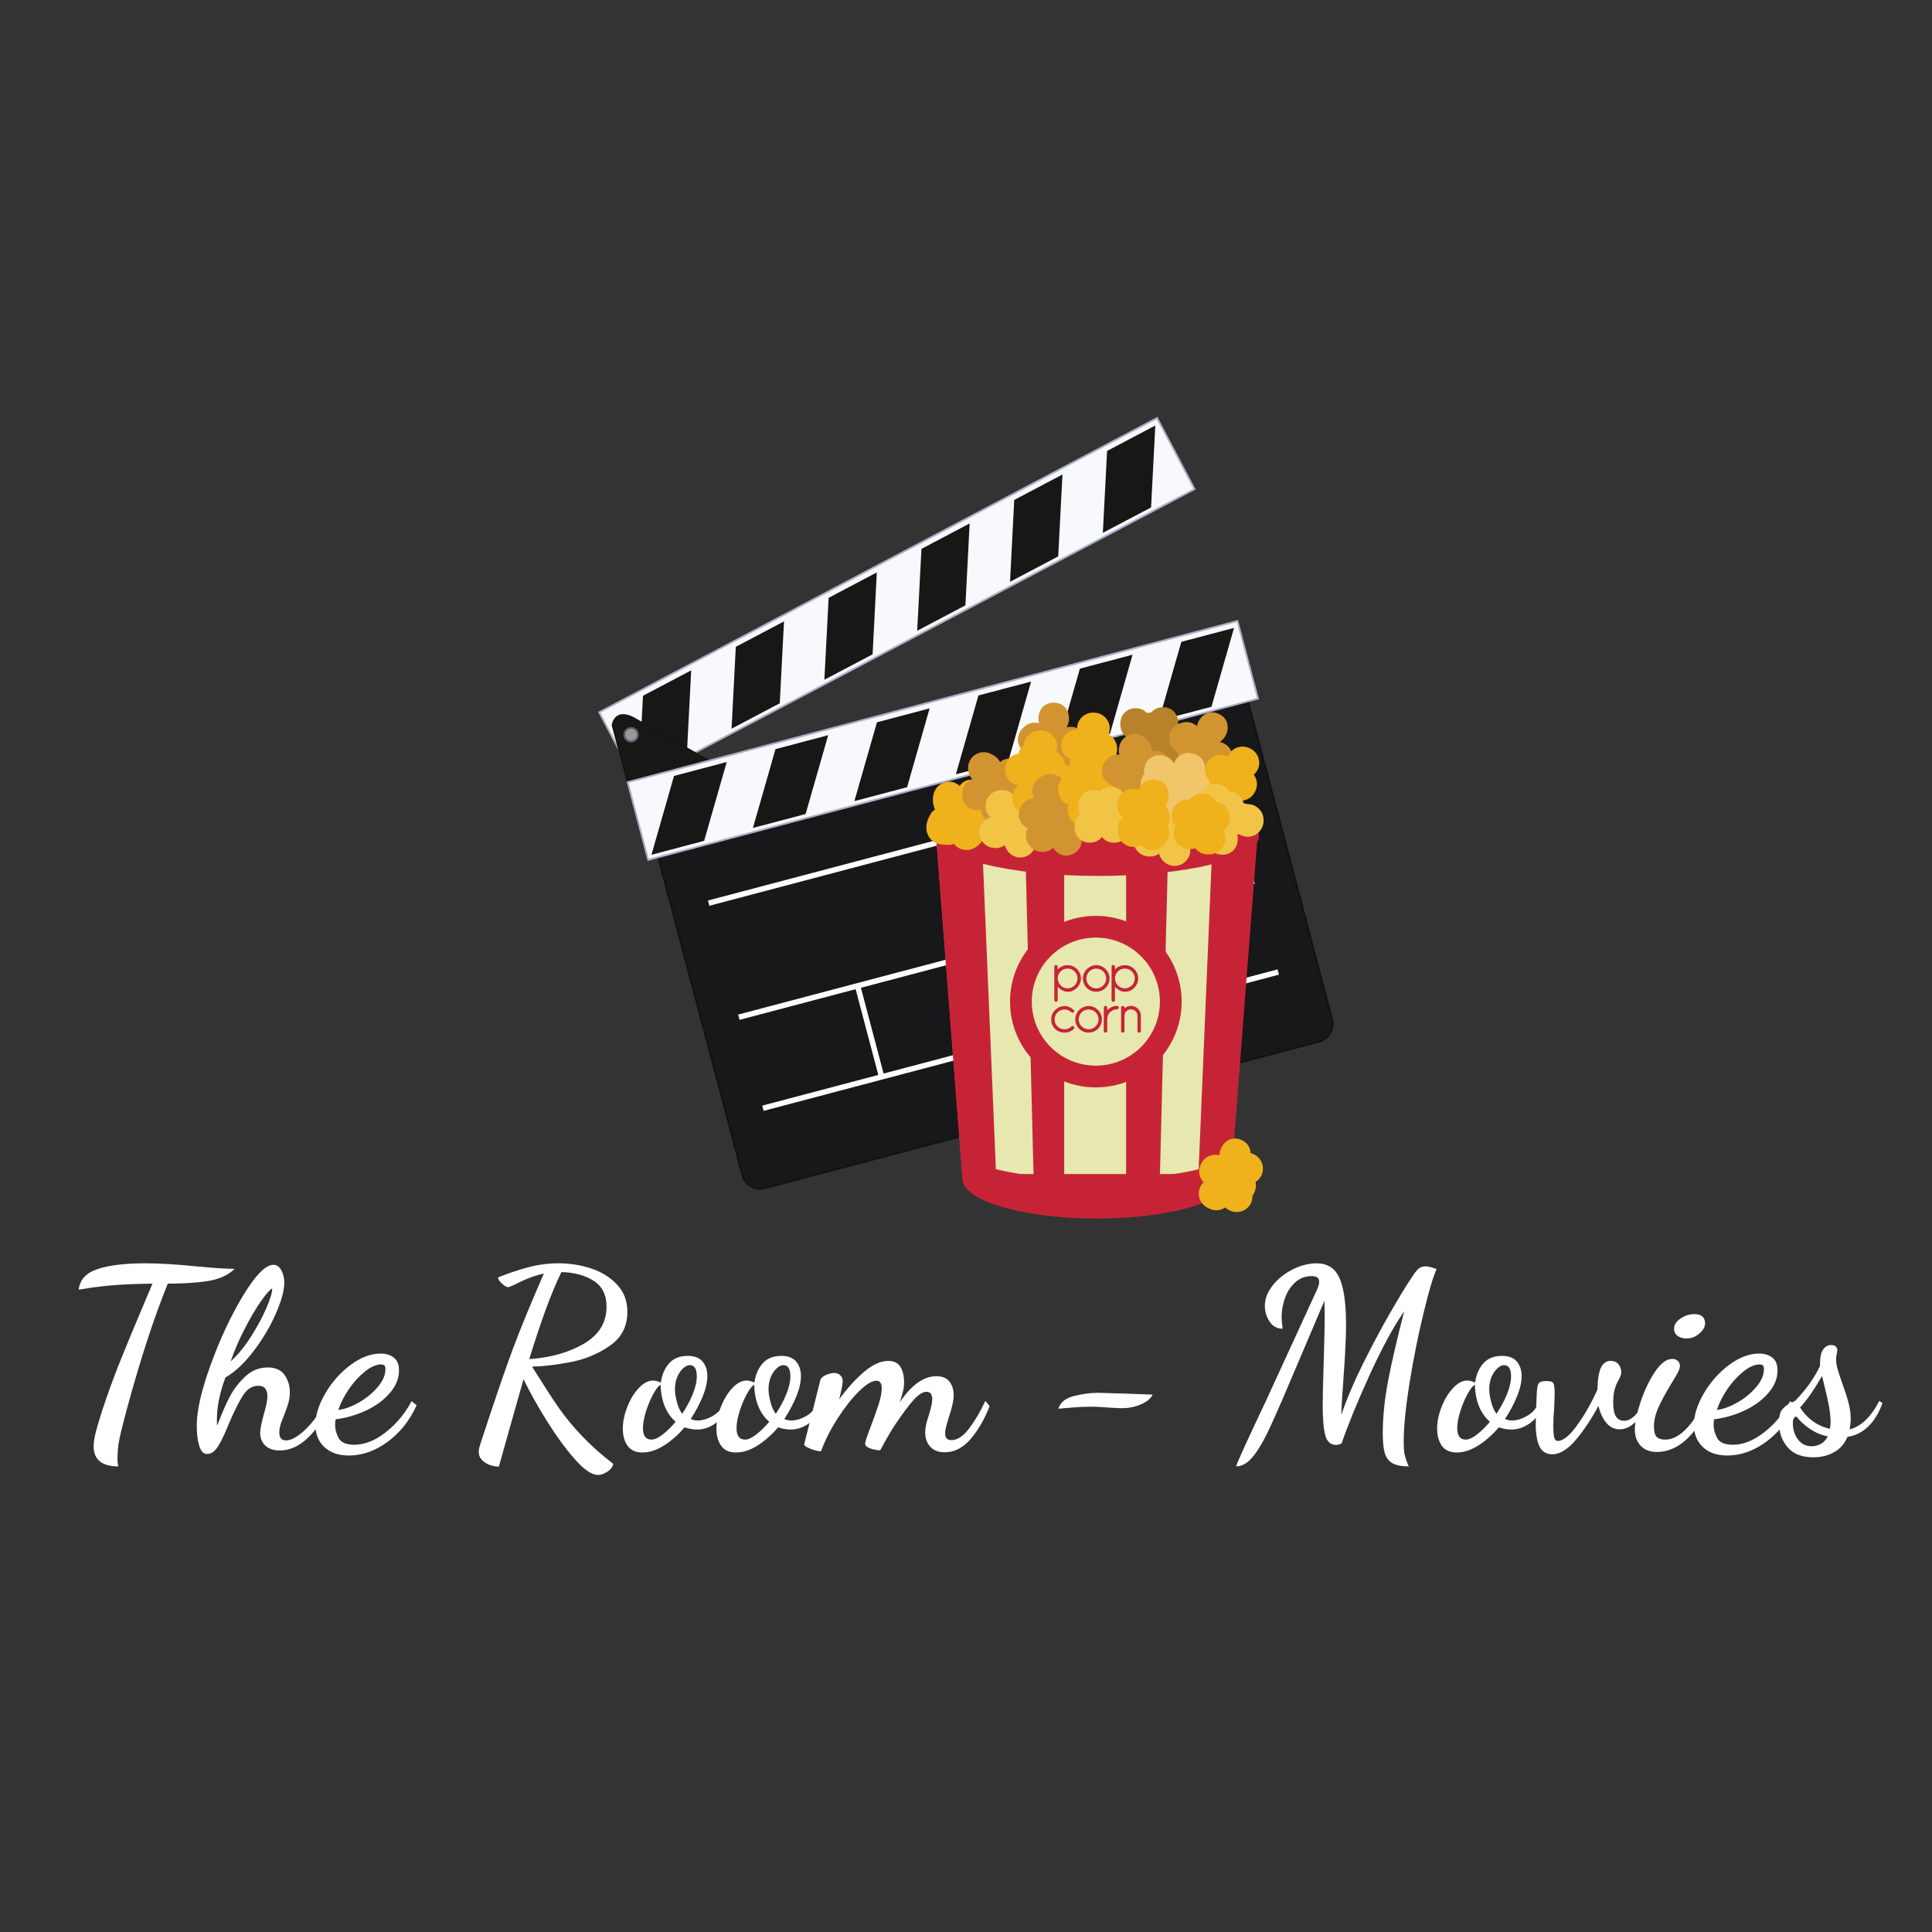 <svg xmlns="http://www.w3.org/2000/svg" xmlns:xlink="http://www.w3.org/1999/xlink" width="400" zoomAndPan="magnify" viewBox="0 0 300 300" height="400" preserveAspectRatio="xMidYMid meet" version="1.0"><rect x="0" y="0" width="300" height="300" fill="#333333" stroke="none"/><defs><g/><clipPath id="5d7e467dcd"><path d="M 93 64.734 L 186 64.734 L 186 122 L 93 122 Z M 93 64.734 " clip-rule="nonzero"/></clipPath><clipPath id="5dabcfc661"><path d="M 92.699 64.734 L 186 64.734 L 186 122 L 92.699 122 Z M 92.699 64.734 " clip-rule="nonzero"/></clipPath><clipPath id="6d6b0b49e4"><path d="M 100 101 L 207.449 101 L 207.449 185 L 100 185 Z M 100 101 " clip-rule="nonzero"/></clipPath><clipPath id="55da86452a"><path d="M 149 176 L 192 176 L 192 189.234 L 149 189.234 Z M 149 176 " clip-rule="nonzero"/></clipPath></defs><g clip-path="url(#5d7e467dcd)"><path fill="#f8f9fd" d="M 185.492 75.945 L 98.871 121.637 L 93.047 110.602 L 179.668 64.91 L 185.492 75.945 " fill-opacity="1" fill-rule="nonzero"/></g><g clip-path="url(#5dabcfc661)"><path fill="#adb0c6" d="M 185.492 75.945 L 185.426 75.816 L 98.93 121.441 L 93.234 110.66 L 179.609 65.102 L 185.367 76.008 L 185.492 75.945 L 185.426 75.816 L 185.492 75.945 L 185.617 75.879 L 179.727 64.719 L 92.855 110.543 L 98.812 121.824 L 185.684 76.004 L 185.617 75.879 L 185.492 75.945 " fill-opacity="1" fill-rule="nonzero"/></g><path fill="#191716" d="M 106.672 116.805 L 99.184 120.754 L 99.84 108.039 L 107.328 104.09 L 106.672 116.805 " fill-opacity="1" fill-rule="nonzero"/><path fill="#191716" d="M 121.082 109.203 L 113.598 113.152 L 114.254 100.438 L 121.742 96.488 L 121.082 109.203 " fill-opacity="1" fill-rule="nonzero"/><path fill="#191716" d="M 135.496 101.602 L 128.008 105.551 L 128.668 92.832 L 136.152 88.883 L 135.496 101.602 " fill-opacity="1" fill-rule="nonzero"/><path fill="#191716" d="M 149.91 93.996 L 142.422 97.945 L 143.082 85.23 L 150.566 81.281 L 149.91 93.996 " fill-opacity="1" fill-rule="nonzero"/><path fill="#191716" d="M 164.32 86.395 L 156.836 90.344 L 157.492 77.629 L 164.98 73.68 L 164.32 86.395 " fill-opacity="1" fill-rule="nonzero"/><path fill="#191716" d="M 178.738 78.793 L 171.25 82.738 L 171.906 70.023 L 179.395 66.074 L 178.738 78.793 " fill-opacity="1" fill-rule="nonzero"/><path fill="#191716" d="M 95.121 112.598 L 99.855 130.488 C 99.855 130.488 100.539 131.84 101.84 131.688 L 120.457 126.766 C 120.457 126.766 121.605 125.316 119.605 123.547 L 98.648 111.664 C 98.648 111.664 95.762 109.75 95.121 112.598 " fill-opacity="1" fill-rule="nonzero"/><path fill="#161413" d="M 95.121 112.598 L 94.984 112.633 L 99.723 130.539 L 99.727 130.555 C 99.734 130.562 99.891 130.875 100.207 131.195 C 100.52 131.512 101 131.84 101.633 131.84 C 101.707 131.84 101.781 131.836 101.855 131.828 L 101.863 131.824 L 120.539 126.891 L 120.566 126.855 C 120.578 126.84 120.926 126.398 120.926 125.695 C 120.926 125.082 120.652 124.281 119.699 123.441 L 119.684 123.43 L 98.715 111.543 L 98.648 111.664 L 98.727 111.547 C 98.715 111.543 97.758 110.898 96.766 110.895 C 96.398 110.891 96.016 110.988 95.695 111.254 C 95.375 111.516 95.121 111.938 94.98 112.566 L 94.973 112.602 L 94.984 112.633 L 95.121 112.598 L 95.258 112.629 C 95.391 112.043 95.613 111.684 95.875 111.469 C 96.137 111.254 96.441 111.176 96.766 111.176 C 97.199 111.176 97.656 111.324 97.996 111.477 C 98.172 111.555 98.312 111.633 98.414 111.688 C 98.465 111.719 98.504 111.742 98.531 111.758 L 98.57 111.781 L 98.574 111.785 L 119.535 123.668 L 119.605 123.547 L 119.512 123.652 C 120.418 124.457 120.641 125.168 120.645 125.695 C 120.645 126 120.566 126.25 120.492 126.422 C 120.453 126.504 120.414 126.574 120.387 126.617 L 120.348 126.676 L 120.348 126.68 L 120.457 126.766 L 120.422 126.629 L 101.801 131.551 L 101.84 131.688 L 101.824 131.547 C 101.758 131.555 101.695 131.559 101.633 131.559 C 101.102 131.559 100.691 131.281 100.406 130.996 C 100.266 130.852 100.16 130.707 100.086 130.602 C 100.051 130.547 100.023 130.504 100.008 130.473 L 99.984 130.438 L 99.98 130.426 L 99.855 130.488 L 99.992 130.453 L 95.258 112.562 L 95.121 112.598 L 95.258 112.629 L 95.121 112.598 " fill-opacity="1" fill-rule="nonzero"/><path fill="#999697" d="M 118.578 124.727 C 118.727 125.293 118.387 125.879 117.82 126.031 C 117.25 126.18 116.664 125.84 116.516 125.273 C 116.367 124.703 116.707 124.121 117.273 123.969 C 117.84 123.82 118.426 124.16 118.578 124.727 " fill-opacity="1" fill-rule="nonzero"/><path fill="#515d65" d="M 118.578 124.727 L 118.441 124.766 C 118.461 124.84 118.469 124.922 118.469 124.996 C 118.469 125.406 118.195 125.785 117.785 125.891 C 117.703 125.914 117.625 125.922 117.547 125.922 C 117.137 125.922 116.762 125.648 116.652 125.234 C 116.633 125.156 116.621 125.078 116.621 124.996 C 116.621 124.59 116.895 124.215 117.309 124.105 C 117.391 124.086 117.469 124.074 117.547 124.074 C 117.953 124.074 118.328 124.348 118.441 124.766 L 118.578 124.727 L 118.711 124.691 C 118.57 124.148 118.078 123.793 117.547 123.793 C 117.445 123.793 117.34 123.809 117.238 123.836 C 116.695 123.977 116.34 124.465 116.34 124.996 C 116.34 125.102 116.352 125.203 116.379 125.309 C 116.523 125.848 117.008 126.207 117.547 126.207 C 117.648 126.207 117.754 126.191 117.855 126.164 C 118.395 126.023 118.754 125.531 118.754 124.996 C 118.754 124.898 118.738 124.797 118.711 124.691 L 118.578 124.727 " fill-opacity="1" fill-rule="nonzero"/><path fill="#999697" d="M 103 128.844 C 103.152 129.414 102.812 129.992 102.246 130.145 C 101.676 130.297 101.094 129.957 100.941 129.387 C 100.793 128.82 101.133 128.238 101.699 128.086 C 102.27 127.938 102.852 128.273 103 128.844 " fill-opacity="1" fill-rule="nonzero"/><path fill="#515d65" d="M 103 128.844 L 102.863 128.879 C 102.887 128.961 102.895 129.039 102.895 129.117 C 102.895 129.523 102.621 129.898 102.207 130.008 C 102.129 130.031 102.051 130.039 101.973 130.039 C 101.562 130.039 101.188 129.766 101.078 129.352 C 101.059 129.273 101.051 129.195 101.051 129.117 C 101.051 128.707 101.324 128.332 101.734 128.223 C 101.816 128.203 101.895 128.195 101.973 128.195 C 102.379 128.195 102.754 128.465 102.863 128.879 L 103.137 128.809 C 102.996 128.266 102.508 127.91 101.973 127.91 C 101.871 127.91 101.766 127.922 101.664 127.949 C 101.125 128.094 100.766 128.582 100.766 129.117 C 100.766 129.219 100.781 129.32 100.805 129.426 C 100.949 129.965 101.438 130.324 101.973 130.324 C 102.074 130.324 102.176 130.309 102.281 130.281 C 102.82 130.137 103.176 129.652 103.176 129.117 C 103.176 129.016 103.164 128.91 103.137 128.809 L 103 128.844 " fill-opacity="1" fill-rule="nonzero"/><path fill="#999697" d="M 99.023 113.816 C 99.176 114.383 98.836 114.965 98.27 115.117 C 97.699 115.266 97.117 114.926 96.969 114.359 C 96.816 113.793 97.156 113.207 97.723 113.059 C 98.293 112.906 98.875 113.246 99.023 113.816 " fill-opacity="1" fill-rule="nonzero"/><path fill="#515d65" d="M 99.023 113.816 L 98.887 113.852 C 98.91 113.93 98.918 114.008 98.918 114.086 C 98.918 114.496 98.645 114.871 98.23 114.98 C 98.152 115 98.074 115.012 97.996 115.012 C 97.586 115.012 97.211 114.738 97.105 114.324 C 97.082 114.242 97.07 114.164 97.07 114.086 C 97.07 113.676 97.348 113.305 97.758 113.195 C 97.84 113.172 97.918 113.164 97.996 113.164 C 98.406 113.164 98.777 113.438 98.887 113.852 L 99.023 113.816 L 99.16 113.777 C 99.02 113.238 98.531 112.883 97.996 112.883 C 97.895 112.883 97.789 112.895 97.688 112.922 C 97.148 113.062 96.789 113.551 96.789 114.086 C 96.789 114.188 96.805 114.293 96.832 114.395 C 96.973 114.934 97.461 115.293 97.996 115.293 C 98.098 115.293 98.199 115.277 98.305 115.254 C 98.844 115.109 99.203 114.621 99.199 114.086 C 99.199 113.988 99.188 113.883 99.16 113.777 L 99.023 113.816 " fill-opacity="1" fill-rule="nonzero"/><path fill="#181719" d="M 206.844 158.242 C 207.25 159.777 206.336 161.352 204.801 161.754 L 118.781 184.496 C 117.246 184.902 115.672 183.984 115.266 182.449 L 100.824 127.867 C 100.418 126.332 101.332 124.758 102.867 124.352 L 188.887 101.613 C 190.422 101.207 191.996 102.121 192.402 103.656 L 206.844 158.242 " fill-opacity="1" fill-rule="nonzero"/><g clip-path="url(#6d6b0b49e4)"><path fill="#131211" d="M 206.844 158.242 L 206.707 158.277 C 206.77 158.512 206.801 158.746 206.801 158.977 C 206.801 160.188 205.988 161.297 204.766 161.617 L 118.746 184.359 C 118.512 184.418 118.277 184.449 118.043 184.449 C 116.836 184.449 115.727 183.637 115.402 182.414 L 100.961 127.828 C 100.898 127.594 100.867 127.359 100.867 127.129 C 100.867 125.922 101.676 124.812 102.902 124.488 L 188.922 101.75 C 189.156 101.688 189.391 101.656 189.621 101.656 C 190.832 101.656 191.941 102.469 192.266 103.691 L 206.707 158.277 L 206.98 158.207 L 192.539 103.621 C 192.18 102.27 190.957 101.375 189.621 101.375 C 189.367 101.375 189.105 101.41 188.848 101.477 L 102.832 124.215 C 101.477 124.574 100.586 125.793 100.586 127.129 C 100.586 127.383 100.617 127.645 100.688 127.902 L 115.129 182.484 C 115.488 183.836 116.707 184.73 118.043 184.73 C 118.301 184.73 118.559 184.699 118.816 184.629 L 204.836 161.891 C 206.188 161.535 207.082 160.312 207.082 158.977 C 207.082 158.723 207.051 158.465 206.98 158.207 L 206.844 158.242 " fill-opacity="1" fill-rule="nonzero"/></g><path fill="#f8f9fd" d="M 195.34 108.488 L 100.652 133.52 L 97.461 121.457 L 192.152 96.426 L 195.34 108.488 " fill-opacity="1" fill-rule="nonzero"/><path fill="#adb0c6" d="M 195.34 108.488 L 195.305 108.352 L 100.754 133.344 L 97.637 121.559 L 192.051 96.598 L 195.207 108.523 L 195.34 108.488 L 195.305 108.352 L 195.34 108.488 L 195.477 108.449 L 192.25 96.254 L 97.289 121.355 L 100.555 133.691 L 195.516 108.586 L 195.477 108.449 L 195.34 108.488 " fill-opacity="1" fill-rule="nonzero"/><path fill="#191716" d="M 109.34 130.566 L 101.156 132.73 L 104.66 120.488 L 112.844 118.324 L 109.34 130.566 " fill-opacity="1" fill-rule="nonzero"/><path fill="#191716" d="M 125.094 126.402 L 116.914 128.562 L 120.418 116.324 L 128.602 114.16 L 125.094 126.402 " fill-opacity="1" fill-rule="nonzero"/><path fill="#191716" d="M 140.852 122.238 L 132.668 124.398 L 136.172 112.16 L 144.352 109.992 L 140.852 122.238 " fill-opacity="1" fill-rule="nonzero"/><path fill="#191716" d="M 156.605 118.07 L 148.426 120.234 L 151.93 107.992 L 160.109 105.832 L 156.605 118.07 " fill-opacity="1" fill-rule="nonzero"/><path fill="#191716" d="M 172.363 113.906 L 164.18 116.07 L 167.684 103.828 L 175.863 101.664 L 172.363 113.906 " fill-opacity="1" fill-rule="nonzero"/><path fill="#191716" d="M 188.117 109.742 L 179.934 111.902 L 183.438 99.664 L 191.621 97.5 L 188.117 109.742 " fill-opacity="1" fill-rule="nonzero"/><path fill="#ffffff" d="M 110.148 140.648 L 190.164 119.496 L 189.949 118.676 L 109.93 139.832 " fill-opacity="1" fill-rule="nonzero"/><path fill="#ffffff" d="M 114.836 158.363 L 194.852 137.211 L 194.637 136.391 L 114.617 157.543 " fill-opacity="1" fill-rule="nonzero"/><path fill="#ffffff" d="M 118.574 172.496 L 198.594 151.344 L 198.375 150.527 L 118.359 171.68 " fill-opacity="1" fill-rule="nonzero"/><path fill="#ffffff" d="M 132.754 153.188 L 136.492 167.324 L 137.312 167.105 L 133.574 152.973 " fill-opacity="1" fill-rule="nonzero"/><path fill="#ffffff" d="M 174.285 142.207 L 178.023 156.344 L 178.844 156.129 L 175.105 141.992 " fill-opacity="1" fill-rule="nonzero"/><g clip-path="url(#55da86452a)"><path fill="#c62436" d="M 191.16 183.012 C 191.16 179.582 181.82 176.805 170.301 176.805 C 158.781 176.805 149.441 179.582 149.441 183.012 C 149.441 186.438 158.781 189.215 170.301 189.215 C 181.82 189.215 191.16 186.438 191.16 183.012 " fill-opacity="1" fill-rule="nonzero"/></g><path fill="#e6e8b0" d="M 194.973 129.812 L 145.387 129.812 L 149.441 182.305 L 190.922 182.305 L 194.973 129.812 " fill-opacity="1" fill-rule="nonzero"/><path fill="#c62436" d="M 165.25 130.562 L 159.176 130.562 L 160.504 183.055 L 165.25 183.055 L 165.25 130.562 " fill-opacity="1" fill-rule="nonzero"/><path fill="#c62436" d="M 174.863 130.562 L 181.426 130.562 L 180.098 183.055 L 174.863 183.055 L 174.863 130.562 " fill-opacity="1" fill-rule="nonzero"/><path fill="#c62436" d="M 152.492 130.562 L 145.387 130.562 L 149.441 183.055 L 154.703 183.055 L 152.492 130.562 " fill-opacity="1" fill-rule="nonzero"/><path fill="#c62436" d="M 188.277 130.562 L 195.215 130.562 L 191.16 183.055 L 186.066 183.055 L 188.277 130.562 " fill-opacity="1" fill-rule="nonzero"/><path fill="#c62436" d="M 183.488 155.531 C 183.488 148.176 177.523 142.215 170.16 142.215 C 162.801 142.215 156.836 148.176 156.836 155.531 C 156.836 162.887 162.801 168.852 170.16 168.852 C 177.523 168.852 183.488 162.887 183.488 155.531 " fill-opacity="1" fill-rule="nonzero"/><path fill="#e6e8b0" d="M 180.109 155.531 C 180.109 150.043 175.652 145.59 170.16 145.59 C 164.668 145.59 160.215 150.043 160.215 155.531 C 160.215 161.023 164.668 165.473 170.16 165.473 C 175.652 165.473 180.109 161.023 180.109 155.531 " fill-opacity="1" fill-rule="nonzero"/><path fill="#c62436" d="M 191.16 180.02 C 186.973 181.547 181.82 183.055 170.301 183.055 C 158.781 183.055 154.145 181.547 149.441 180.02 C 149.441 180.508 149.094 183.008 150.043 183.438 C 153.109 184.82 161.504 184.93 170.301 184.93 C 178.531 184.93 186.562 184.992 189.957 183.75 C 191.316 183.25 191.16 180.613 191.16 180.02 " fill-opacity="1" fill-rule="nonzero"/><path fill="#efb11c" d="M 194.473 185.703 C 194.926 185.082 195.137 184.266 194.957 183.527 C 195.332 183.293 195.656 182.961 195.863 182.543 C 196.457 181.344 195.945 179.848 194.746 179.258 L 194.562 179.164 C 194.438 179.105 194.312 179.062 194.184 179.027 C 194.16 178.254 193.773 177.5 192.867 177.055 C 190.969 176.117 189.371 177.777 189.367 179.395 C 188.266 179.098 187.043 179.617 186.52 180.672 L 186.449 180.816 C 185.984 181.758 186.203 182.871 186.891 183.594 C 186.691 183.785 186.52 184 186.395 184.258 C 185.801 185.457 186.309 186.949 187.508 187.543 L 187.801 187.688 C 188.613 188.082 189.547 187.977 190.258 187.5 C 190.422 187.648 190.598 187.785 190.805 187.887 L 190.949 187.961 C 192.148 188.551 193.645 188.047 194.238 186.844 C 194.418 186.48 194.484 186.086 194.473 185.703 " fill-opacity="1" fill-rule="nonzero"/><path fill="#c62436" d="M 164.242 151.926 C 164.246 152.148 164.293 152.355 164.379 152.543 C 164.465 152.73 164.574 152.895 164.711 153.031 C 164.848 153.168 165.008 153.277 165.191 153.352 C 165.375 153.43 165.57 153.469 165.773 153.469 C 165.984 153.469 166.188 153.426 166.375 153.348 C 166.562 153.27 166.727 153.156 166.867 153.016 C 167.008 152.879 167.117 152.715 167.195 152.523 C 167.277 152.336 167.316 152.137 167.316 151.926 C 167.316 151.715 167.277 151.516 167.195 151.332 C 167.117 151.145 167.008 150.98 166.867 150.844 C 166.727 150.703 166.562 150.594 166.375 150.512 C 166.188 150.434 165.984 150.395 165.773 150.395 C 165.57 150.395 165.375 150.434 165.191 150.508 C 165.008 150.586 164.848 150.691 164.711 150.82 C 164.574 150.953 164.465 151.109 164.379 151.289 C 164.293 151.469 164.246 151.66 164.242 151.867 Z M 163.711 150.109 C 163.711 150.035 163.734 149.973 163.785 149.922 C 163.836 149.871 163.902 149.844 163.973 149.844 C 164.051 149.844 164.113 149.871 164.164 149.922 C 164.215 149.973 164.242 150.035 164.242 150.109 L 164.242 150.539 C 164.43 150.328 164.656 150.164 164.918 150.047 C 165.18 149.93 165.465 149.871 165.773 149.871 C 166.066 149.871 166.336 149.926 166.59 150.035 C 166.84 150.141 167.059 150.289 167.242 150.477 C 167.43 150.668 167.574 150.887 167.684 151.133 C 167.793 151.383 167.848 151.645 167.848 151.926 C 167.848 152.211 167.793 152.48 167.68 152.73 C 167.566 152.98 167.418 153.203 167.23 153.391 C 167.043 153.578 166.824 153.73 166.574 153.84 C 166.328 153.953 166.066 154.008 165.793 154.008 C 165.469 153.996 165.18 153.914 164.918 153.762 C 164.656 153.613 164.43 153.434 164.242 153.227 L 164.242 155.293 C 164.242 155.367 164.215 155.43 164.164 155.48 C 164.113 155.531 164.051 155.555 163.973 155.555 C 163.902 155.555 163.836 155.531 163.785 155.48 C 163.734 155.43 163.711 155.367 163.711 155.293 L 163.711 150.109 " fill-opacity="1" fill-rule="nonzero"/><path fill="#c62436" d="M 168.688 151.941 C 168.688 152.156 168.727 152.352 168.809 152.539 C 168.887 152.723 168.996 152.887 169.137 153.027 C 169.277 153.168 169.441 153.277 169.625 153.355 C 169.809 153.434 170.008 153.477 170.223 153.477 C 170.43 153.477 170.633 153.434 170.82 153.355 C 171.008 153.277 171.172 153.168 171.312 153.027 C 171.453 152.887 171.562 152.723 171.645 152.539 C 171.723 152.352 171.762 152.156 171.762 151.941 C 171.762 151.73 171.723 151.531 171.645 151.344 C 171.562 151.156 171.453 150.992 171.312 150.852 C 171.172 150.711 171.008 150.602 170.82 150.52 C 170.633 150.441 170.43 150.402 170.223 150.402 C 170.008 150.402 169.809 150.441 169.625 150.52 C 169.441 150.602 169.277 150.711 169.137 150.852 C 168.996 150.992 168.887 151.156 168.809 151.344 C 168.727 151.531 168.688 151.73 168.688 151.941 Z M 170.238 149.863 C 170.512 149.863 170.773 149.918 171.023 150.027 C 171.27 150.141 171.488 150.289 171.676 150.477 C 171.863 150.668 172.016 150.887 172.125 151.137 C 172.238 151.391 172.293 151.66 172.293 151.941 C 172.293 152.223 172.238 152.488 172.133 152.734 C 172.023 152.984 171.875 153.203 171.691 153.391 C 171.504 153.578 171.285 153.727 171.035 153.836 C 170.781 153.945 170.512 153.996 170.223 153.996 C 169.934 153.996 169.668 153.945 169.418 153.844 C 169.172 153.742 168.953 153.598 168.766 153.414 C 168.574 153.234 168.43 153.016 168.32 152.766 C 168.211 152.516 168.156 152.238 168.156 151.941 C 168.156 151.66 168.207 151.391 168.312 151.141 C 168.422 150.895 168.566 150.68 168.75 150.492 C 168.938 150.305 169.156 150.16 169.41 150.047 C 169.664 149.934 169.941 149.875 170.238 149.863 " fill-opacity="1" fill-rule="nonzero"/><path fill="#c62436" d="M 173.133 151.926 C 173.141 152.148 173.184 152.355 173.27 152.543 C 173.355 152.73 173.469 152.895 173.605 153.031 C 173.742 153.168 173.902 153.277 174.082 153.352 C 174.266 153.43 174.461 153.469 174.668 153.469 C 174.879 153.469 175.078 153.426 175.266 153.348 C 175.457 153.27 175.617 153.156 175.762 153.016 C 175.898 152.879 176.008 152.715 176.09 152.523 C 176.168 152.336 176.211 152.137 176.211 151.926 C 176.211 151.715 176.168 151.516 176.09 151.332 C 176.008 151.145 175.898 150.98 175.762 150.844 C 175.617 150.703 175.457 150.594 175.266 150.512 C 175.078 150.434 174.879 150.395 174.668 150.395 C 174.461 150.395 174.266 150.434 174.082 150.508 C 173.902 150.586 173.742 150.691 173.605 150.82 C 173.469 150.953 173.355 151.109 173.27 151.289 C 173.184 151.469 173.141 151.66 173.133 151.867 Z M 172.602 150.109 C 172.602 150.035 172.629 149.973 172.68 149.922 C 172.73 149.871 172.793 149.844 172.867 149.844 C 172.941 149.844 173.004 149.871 173.059 149.922 C 173.105 149.973 173.133 150.035 173.133 150.109 L 173.133 150.539 C 173.32 150.328 173.547 150.164 173.809 150.047 C 174.074 149.93 174.359 149.871 174.668 149.871 C 174.957 149.871 175.23 149.926 175.48 150.035 C 175.734 150.141 175.949 150.289 176.137 150.477 C 176.32 150.668 176.469 150.887 176.578 151.133 C 176.688 151.383 176.738 151.645 176.738 151.926 C 176.738 152.211 176.684 152.48 176.574 152.73 C 176.461 152.98 176.312 153.203 176.121 153.391 C 175.934 153.578 175.715 153.73 175.469 153.84 C 175.219 153.953 174.957 154.008 174.684 154.008 C 174.363 153.996 174.074 153.914 173.809 153.762 C 173.547 153.613 173.32 153.434 173.133 153.227 L 173.133 155.293 C 173.133 155.367 173.105 155.43 173.059 155.48 C 173.004 155.531 172.941 155.555 172.867 155.555 C 172.793 155.555 172.73 155.531 172.68 155.48 C 172.629 155.43 172.602 155.367 172.602 155.293 L 172.602 150.109 " fill-opacity="1" fill-rule="nonzero"/><path fill="#c62436" d="M 166.371 157.176 C 166.227 157.051 166.062 156.949 165.883 156.871 C 165.699 156.793 165.5 156.754 165.289 156.754 C 165.078 156.754 164.879 156.797 164.695 156.875 C 164.508 156.957 164.348 157.066 164.207 157.207 C 164.066 157.344 163.957 157.512 163.875 157.699 C 163.797 157.887 163.758 158.086 163.758 158.297 C 163.758 158.508 163.797 158.707 163.875 158.891 C 163.957 159.078 164.066 159.242 164.207 159.379 C 164.348 159.52 164.508 159.629 164.695 159.711 C 164.879 159.789 165.078 159.828 165.289 159.828 C 165.5 159.828 165.699 159.793 165.883 159.715 C 166.062 159.637 166.227 159.531 166.371 159.395 C 166.422 159.344 166.484 159.316 166.559 159.316 C 166.633 159.316 166.695 159.344 166.746 159.395 C 166.797 159.445 166.824 159.508 166.82 159.586 C 166.816 159.664 166.785 159.734 166.723 159.797 C 166.672 159.848 166.598 159.906 166.512 159.973 C 166.422 160.035 166.316 160.098 166.195 160.156 C 166.07 160.211 165.934 160.262 165.781 160.297 C 165.629 160.332 165.469 160.352 165.289 160.352 C 165.004 160.352 164.738 160.301 164.488 160.199 C 164.242 160.094 164.023 159.953 163.836 159.77 C 163.645 159.59 163.496 159.371 163.387 159.121 C 163.277 158.867 163.227 158.594 163.227 158.297 C 163.227 158.012 163.277 157.746 163.383 157.496 C 163.488 157.25 163.637 157.031 163.82 156.848 C 164.008 156.66 164.227 156.512 164.48 156.398 C 164.734 156.289 165.012 156.227 165.309 156.215 C 165.477 156.215 165.637 156.238 165.781 156.281 C 165.93 156.324 166.059 156.375 166.176 156.434 C 166.293 156.492 166.398 156.559 166.488 156.629 C 166.582 156.695 166.656 156.754 166.711 156.809 C 166.746 156.836 166.777 156.891 166.801 156.965 C 166.828 157.043 166.809 157.113 166.746 157.176 C 166.695 157.227 166.633 157.25 166.559 157.25 C 166.484 157.25 166.422 157.227 166.371 157.176 " fill-opacity="1" fill-rule="nonzero"/><path fill="#c62436" d="M 167.5 158.289 C 167.5 158.5 167.539 158.699 167.621 158.883 C 167.699 159.07 167.812 159.23 167.949 159.371 C 168.09 159.512 168.254 159.621 168.438 159.703 C 168.625 159.781 168.824 159.82 169.035 159.82 C 169.246 159.82 169.445 159.781 169.633 159.703 C 169.824 159.621 169.988 159.512 170.129 159.371 C 170.266 159.23 170.375 159.07 170.457 158.883 C 170.535 158.699 170.574 158.5 170.574 158.289 C 170.574 158.078 170.535 157.879 170.457 157.691 C 170.375 157.5 170.266 157.336 170.129 157.195 C 169.988 157.055 169.824 156.949 169.633 156.867 C 169.445 156.789 169.246 156.746 169.035 156.746 C 168.824 156.746 168.625 156.789 168.438 156.867 C 168.254 156.949 168.09 157.055 167.949 157.195 C 167.812 157.336 167.699 157.5 167.621 157.691 C 167.539 157.879 167.5 158.078 167.5 158.289 Z M 169.051 156.207 C 169.324 156.207 169.586 156.262 169.836 156.375 C 170.086 156.488 170.301 156.637 170.492 156.824 C 170.68 157.012 170.828 157.23 170.941 157.484 C 171.055 157.734 171.109 158.004 171.109 158.289 C 171.109 158.566 171.055 158.832 170.945 159.082 C 170.836 159.328 170.691 159.547 170.504 159.734 C 170.316 159.926 170.098 160.074 169.848 160.18 C 169.598 160.289 169.324 160.344 169.035 160.344 C 168.75 160.344 168.48 160.293 168.234 160.188 C 167.984 160.086 167.766 159.945 167.578 159.762 C 167.391 159.578 167.242 159.363 167.133 159.109 C 167.023 158.859 166.969 158.586 166.969 158.289 C 166.969 158.004 167.023 157.734 167.129 157.488 C 167.234 157.238 167.379 157.023 167.566 156.836 C 167.75 156.652 167.973 156.504 168.227 156.391 C 168.48 156.281 168.754 156.219 169.051 156.207 " fill-opacity="1" fill-rule="nonzero"/><path fill="#c62436" d="M 171.398 156.457 C 171.398 156.383 171.426 156.32 171.477 156.27 C 171.527 156.215 171.59 156.191 171.664 156.191 C 171.738 156.191 171.801 156.215 171.852 156.27 C 171.906 156.32 171.93 156.383 171.93 156.457 L 171.93 156.875 C 172.113 156.672 172.332 156.508 172.59 156.383 C 172.848 156.262 173.125 156.195 173.43 156.191 C 173.52 156.191 173.594 156.215 173.648 156.27 C 173.703 156.32 173.73 156.383 173.73 156.457 C 173.73 156.531 173.703 156.594 173.648 156.645 C 173.594 156.695 173.52 156.723 173.43 156.723 C 173.223 156.727 173.031 156.77 172.855 156.852 C 172.68 156.93 172.523 157.035 172.387 157.168 C 172.254 157.297 172.145 157.453 172.062 157.629 C 171.98 157.809 171.938 157.996 171.93 158.195 L 171.93 160.086 C 171.93 160.16 171.906 160.223 171.852 160.273 C 171.801 160.324 171.738 160.352 171.664 160.352 C 171.59 160.352 171.527 160.324 171.477 160.273 C 171.426 160.223 171.398 160.16 171.398 160.086 L 171.398 156.457 " fill-opacity="1" fill-rule="nonzero"/><path fill="#c62436" d="M 176.891 160.352 C 176.816 160.352 176.754 160.324 176.703 160.273 C 176.652 160.223 176.625 160.16 176.625 160.086 L 176.625 157.73 C 176.625 157.594 176.598 157.465 176.543 157.344 C 176.488 157.219 176.418 157.113 176.324 157.02 C 176.234 156.93 176.125 156.859 176.004 156.809 C 175.883 156.754 175.75 156.73 175.613 156.73 C 175.477 156.73 175.348 156.754 175.227 156.809 C 175.109 156.859 175.004 156.926 174.91 157.012 C 174.82 157.098 174.75 157.199 174.699 157.316 C 174.648 157.434 174.617 157.559 174.613 157.691 L 174.613 160.086 C 174.613 160.16 174.586 160.223 174.535 160.273 C 174.484 160.324 174.422 160.352 174.348 160.352 C 174.273 160.352 174.207 160.324 174.156 160.273 C 174.105 160.223 174.082 160.16 174.082 160.086 L 174.082 156.457 C 174.082 156.383 174.105 156.32 174.156 156.27 C 174.207 156.215 174.273 156.191 174.348 156.191 C 174.422 156.191 174.484 156.215 174.535 156.27 C 174.586 156.32 174.613 156.383 174.613 156.457 L 174.613 156.566 C 174.742 156.453 174.895 156.363 175.066 156.293 C 175.238 156.227 175.422 156.191 175.613 156.191 C 175.828 156.191 176.027 156.23 176.215 156.312 C 176.402 156.391 176.566 156.5 176.707 156.641 C 176.848 156.781 176.957 156.945 177.035 157.133 C 177.117 157.32 177.156 157.52 177.156 157.73 L 177.156 160.086 C 177.156 160.16 177.129 160.223 177.078 160.273 C 177.027 160.324 176.965 160.352 176.891 160.352 " fill-opacity="1" fill-rule="nonzero"/><path fill="#c62436" d="M 195.504 129.812 C 195.504 126.387 184.34 123.609 170.566 123.609 C 156.793 123.609 145.629 126.387 145.629 129.812 C 145.629 133.242 156.793 136.02 170.566 136.02 C 184.34 136.02 195.504 133.242 195.504 129.812 " fill-opacity="1" fill-rule="nonzero"/><path fill="#b8822a" d="M 183.086 115.812 C 183.258 115.48 183.363 115.109 183.363 114.715 C 183.363 114.137 183.145 113.605 182.797 113.188 C 183.309 111.746 182.57 109.809 180.582 109.809 C 179.762 109.809 179.156 110.141 178.762 110.629 C 178.516 110.633 178.293 110.664 178.082 110.719 C 177.691 110.27 177.105 109.973 176.328 109.973 C 173.715 109.973 173.258 113.312 174.957 114.48 C 174.316 115.43 174.41 116.758 175.246 117.594 C 175.301 117.652 175.355 117.703 175.41 117.758 C 176.324 118.672 177.824 118.695 178.781 117.84 C 179.016 118.809 179.781 119.621 181.07 119.621 C 183.27 119.621 183.941 117.258 183.086 115.812 " fill-opacity="1" fill-rule="nonzero"/><path fill="#d29430" d="M 166.238 112.867 C 166.016 112.867 165.809 112.895 165.617 112.938 C 166.496 111.496 165.832 109.105 163.621 109.105 C 161.707 109.105 160.953 110.895 161.352 112.312 C 161.137 112.246 160.91 112.211 160.676 112.211 C 159.965 112.211 159.324 112.531 158.875 113.027 C 158.379 113.477 158.059 114.113 158.059 114.828 C 158.059 116.125 159.121 117.219 160.41 117.27 C 160.719 117.754 161.195 118.121 161.75 118.301 C 161.695 118.496 161.66 118.703 161.66 118.914 L 161.66 119.078 C 161.66 120.414 162.773 121.531 164.113 121.531 C 165.449 121.531 166.566 120.414 166.566 119.078 L 166.566 118.914 C 166.566 118.5 166.449 118.113 166.262 117.77 C 169.402 117.746 169.398 112.867 166.238 112.867 " fill-opacity="1" fill-rule="nonzero"/><path fill="#efb11c" d="M 153.289 124.051 C 153.559 122.672 152.785 121.051 150.969 121.051 C 150.059 121.051 149.41 121.457 149.023 122.035 C 148.742 121.773 148.402 121.574 148.02 121.469 C 146.711 121.109 145.387 121.902 145.004 123.18 C 144.75 124.016 144.836 124.934 145.199 125.707 C 144.875 125.91 144.598 126.184 144.434 126.52 C 144.234 126.922 144.008 127.336 143.918 127.777 C 143.723 128.727 143.883 129.656 144.574 130.371 C 145.098 130.91 145.77 131.105 146.492 131.152 L 146.602 131.156 C 146.797 131.195 147 131.203 147.195 131.191 L 147.203 131.191 C 147.516 131.211 147.832 131.141 148.129 131.016 C 148.191 131.094 148.25 131.172 148.32 131.246 C 148.898 131.891 149.949 132.137 150.766 131.895 C 151.297 131.734 151.645 131.504 152.047 131.129 C 152.773 130.453 152.926 129.383 152.586 128.5 C 154.637 128 154.867 125.098 153.289 124.051 " fill-opacity="1" fill-rule="nonzero"/><path fill="#d29430" d="M 156.855 117.781 C 156.195 117.781 155.672 118 155.289 118.336 C 155.027 117.824 154.594 117.41 154.066 117.176 L 154.004 117.137 C 153.438 116.805 152.75 116.715 152.113 116.887 C 151.5 117.059 150.969 117.469 150.648 118.016 C 150.566 118.211 150.484 118.406 150.398 118.602 C 150.285 119.039 150.285 119.473 150.398 119.906 C 150.449 120.266 150.68 120.684 150.973 121.012 C 148.648 121.773 148.918 125.797 151.785 125.797 C 151.969 125.797 152.141 125.773 152.305 125.742 C 152.438 126.953 153.492 127.922 154.73 127.922 C 155.441 127.922 156.082 127.602 156.531 127.105 C 157.027 126.656 157.348 126.016 157.348 125.305 C 157.348 125.07 157.301 124.848 157.238 124.629 C 157.777 124.074 157.996 123.25 157.895 122.477 C 159.973 121.539 159.625 117.781 156.855 117.781 " fill-opacity="1" fill-rule="nonzero"/><path fill="#f1c446" d="M 160.883 123.297 C 159.977 123.297 159.184 123.812 158.758 124.559 C 158.5 124.391 158.219 124.27 157.91 124.207 C 157.535 123.324 156.656 122.688 155.648 122.688 L 155.484 122.688 C 154.145 122.688 153.027 123.805 153.027 125.141 C 153.027 125.824 153.324 126.449 153.789 126.898 C 152.793 127.211 152.047 128.141 152.047 129.23 C 152.047 130.566 153.164 131.684 154.5 131.684 L 154.668 131.684 C 155.172 131.684 155.648 131.52 156.043 131.246 C 156.297 132.328 157.277 133.152 158.426 133.152 C 159.766 133.152 160.883 132.039 160.883 130.699 L 160.883 130.539 C 160.883 130.105 160.758 129.699 160.555 129.344 C 161.055 129.121 161.461 128.73 161.723 128.25 C 162.656 127.902 163.336 127 163.336 125.957 L 163.336 125.75 C 163.336 124.414 162.219 123.297 160.883 123.297 " fill-opacity="1" fill-rule="nonzero"/><path fill="#f1c446" d="M 184.832 124.605 C 183.93 124.605 183.133 125.121 182.707 125.863 C 182.453 125.699 182.168 125.578 181.863 125.516 C 181.488 124.633 180.605 123.996 179.598 123.996 L 179.434 123.996 C 178.098 123.996 176.98 125.113 176.98 126.449 C 176.98 127.133 177.273 127.758 177.738 128.207 C 176.742 128.52 176 129.449 176 130.539 C 176 131.875 177.113 132.992 178.453 132.992 L 178.617 132.992 C 179.125 132.992 179.598 132.828 179.992 132.555 C 180.246 133.637 181.23 134.461 182.379 134.461 C 183.715 134.461 184.832 133.348 184.832 132.012 L 184.832 131.844 C 184.832 131.414 184.711 131.008 184.504 130.652 C 185.004 130.43 185.414 130.039 185.676 129.559 C 186.605 129.207 187.289 128.309 187.289 127.266 L 187.289 127.059 C 187.289 125.719 186.172 124.605 184.832 124.605 " fill-opacity="1" fill-rule="nonzero"/><path fill="#efb11c" d="M 165.434 118.703 C 165.324 117.84 164.762 117.102 163.988 116.758 C 164.098 116.488 164.152 116.195 164.152 115.891 C 164.152 114.555 163.035 113.438 161.699 113.438 L 161.398 113.438 C 160.133 113.438 159.074 114.441 158.965 115.684 C 158.555 116.035 158.258 116.516 158.148 117.062 C 155.375 117.34 155.359 121.629 158.121 121.926 C 156.531 123.148 157.008 126.355 159.574 126.355 C 159.902 126.355 160.195 126.297 160.457 126.203 C 160.793 126.402 161.211 126.52 161.699 126.52 C 163.578 126.52 164.34 124.797 163.992 123.391 C 164.098 123.406 164.207 123.41 164.316 123.41 L 164.48 123.41 C 165.82 123.41 166.938 122.297 166.938 120.961 C 166.938 119.957 166.309 119.082 165.434 118.703 " fill-opacity="1" fill-rule="nonzero"/><path fill="#d29430" d="M 165.812 124.566 C 165.566 124.402 165.289 124.281 164.992 124.227 C 165.609 123.496 165.773 122.43 165.324 121.535 C 164.727 120.336 163.23 119.84 162.031 120.438 L 161.645 120.633 C 160.445 121.234 159.949 122.73 160.547 123.926 L 160.547 123.93 C 160.258 123.953 159.969 124.031 159.691 124.168 L 159.547 124.242 C 158.352 124.844 157.855 126.34 158.453 127.535 C 158.699 128.027 159.105 128.395 159.574 128.621 C 159.234 129.297 159.191 130.113 159.551 130.824 C 160.223 132.148 161.734 132.648 163.066 131.992 C 163.246 131.902 163.402 131.789 163.551 131.66 C 164.152 132.637 165.332 133.234 166.648 132.574 C 168.203 131.797 168.238 130.129 167.492 129.012 C 169.551 127.602 168.078 124.301 165.812 124.566 " fill-opacity="1" fill-rule="nonzero"/><path fill="#efb11c" d="M 173.656 123.52 C 173.793 122.762 173.621 121.941 173.129 121.355 C 173.367 120.98 173.512 120.539 173.512 120.07 C 173.512 118.734 172.391 117.621 171.055 117.621 L 170.844 117.621 C 170.711 117.621 170.578 117.637 170.445 117.66 C 170.082 116.98 169.402 116.473 168.391 116.473 C 166.277 116.473 165.578 118.668 166.289 120.121 C 165.168 120.344 164.301 121.348 164.301 122.523 L 164.301 122.688 C 164.301 123.734 164.988 124.637 165.926 124.984 C 165.832 125.238 165.773 125.512 165.773 125.797 C 165.773 127.133 166.891 128.25 168.227 128.25 L 168.555 128.25 C 169.457 128.25 170.25 127.738 170.676 127 C 170.887 127.062 171.105 127.105 171.336 127.105 L 171.5 127.105 C 172.84 127.105 173.953 125.988 173.953 124.652 C 173.953 124.242 173.84 123.863 173.656 123.52 " fill-opacity="1" fill-rule="nonzero"/><path fill="#efb11c" d="M 172.121 114.047 C 172.242 113.758 172.32 113.441 172.32 113.109 C 172.32 111.773 171.203 110.656 169.863 110.656 L 169.699 110.656 C 168.363 110.656 167.246 111.773 167.246 113.109 C 167.246 113.164 167.258 113.219 167.266 113.273 L 167.246 113.273 C 165.91 113.273 164.793 114.391 164.793 115.727 C 164.793 116.828 165.551 117.766 166.562 118.07 C 166.766 119.09 167.535 119.977 168.883 119.977 C 169.879 119.977 170.559 119.492 170.926 118.824 L 171.012 118.836 C 172.348 118.836 173.465 117.719 173.465 116.383 L 173.465 116.215 C 173.465 115.277 172.91 114.461 172.121 114.047 " fill-opacity="1" fill-rule="nonzero"/><path fill="#d29430" d="M 190 115.414 C 189.797 115.316 189.602 115.25 189.41 115.207 C 190.836 114.297 191.297 111.859 189.316 110.883 C 187.602 110.039 186.133 111.309 185.863 112.758 C 185.695 112.605 185.512 112.473 185.301 112.367 C 184.66 112.055 183.945 112.059 183.324 112.305 C 182.68 112.488 182.109 112.918 181.793 113.559 C 181.223 114.719 181.688 116.172 182.82 116.789 C 182.887 117.359 183.148 117.898 183.566 118.301 C 183.434 118.457 183.309 118.625 183.215 118.816 L 183.141 118.961 C 182.551 120.16 183.059 121.656 184.258 122.246 C 185.457 122.836 186.953 122.332 187.543 121.129 L 187.613 120.984 C 187.801 120.613 187.867 120.215 187.852 119.824 C 190.68 121.188 192.828 116.809 190 115.414 " fill-opacity="1" fill-rule="nonzero"/><path fill="#d29430" d="M 180.531 116.895 C 179.938 116.602 179.375 116.562 178.879 116.699 C 178.875 116.121 178.668 115.559 178.297 115.117 L 178.262 115.055 C 177.898 114.508 177.32 114.121 176.672 113.996 C 176.047 113.875 175.391 114.008 174.859 114.359 C 174.699 114.496 174.539 114.637 174.379 114.773 C 174.082 115.113 173.887 115.504 173.801 115.945 C 173.684 116.293 173.707 116.766 173.824 117.191 C 171.402 116.844 169.867 120.57 172.438 121.84 C 172.602 121.922 172.766 121.977 172.926 122.02 C 172.512 123.168 173.027 124.5 174.141 125.047 C 174.777 125.363 175.492 125.359 176.117 125.113 C 176.758 124.93 177.328 124.496 177.645 123.859 C 177.746 123.648 177.805 123.426 177.844 123.207 C 178.574 122.941 179.133 122.305 179.383 121.562 C 181.664 121.641 183.016 118.117 180.531 116.895 " fill-opacity="1" fill-rule="nonzero"/><path fill="#f1c569" d="M 184.219 126.328 C 185.09 126.371 185.914 125.945 186.387 125.242 C 186.637 125.395 186.914 125.504 187.215 125.559 C 188.527 125.789 189.824 124.883 190.055 123.566 L 190.105 123.27 C 190.328 122.023 189.523 120.809 188.316 120.484 C 188.039 120.02 187.621 119.645 187.102 119.441 C 187.309 116.664 183.082 115.902 182.312 118.574 C 181.383 116.797 178.141 116.707 177.695 119.234 C 177.637 119.559 177.645 119.855 177.691 120.129 C 177.438 120.426 177.25 120.812 177.164 121.297 C 176.84 123.145 178.406 124.195 179.852 124.098 C 179.816 124.199 179.789 124.305 179.773 124.414 L 179.746 124.574 C 179.512 125.891 180.418 127.184 181.734 127.414 C 182.723 127.59 183.695 127.125 184.219 126.328 " fill-opacity="1" fill-rule="nonzero"/><path fill="#efb11c" d="M 194.688 120.285 C 194.926 120.078 195.137 119.828 195.281 119.531 C 195.875 118.332 195.367 116.836 194.168 116.246 L 194.02 116.172 C 192.82 115.582 191.324 116.09 190.734 117.293 C 190.707 117.34 190.695 117.395 190.676 117.441 L 190.66 117.438 C 189.461 116.844 187.965 117.352 187.375 118.551 C 186.887 119.539 187.152 120.715 187.926 121.434 C 187.656 122.438 187.953 123.578 189.16 124.172 C 190.055 124.613 190.879 124.477 191.504 124.039 L 191.578 124.086 C 192.777 124.676 194.27 124.172 194.859 122.969 L 194.934 122.824 C 195.352 121.98 195.215 121.004 194.688 120.285 " fill-opacity="1" fill-rule="nonzero"/><path fill="#f1c446" d="M 174.293 126.305 C 175.457 124.918 174.863 122.188 172.5 122.188 C 171.762 122.188 171.199 122.453 170.805 122.863 C 170.516 122.746 170.207 122.676 169.879 122.676 C 168.543 122.676 167.426 123.793 167.426 125.129 L 167.426 125.293 C 167.426 125.707 167.543 126.094 167.73 126.441 C 166.188 127.684 166.68 130.852 169.227 130.852 C 170.09 130.852 170.715 130.484 171.105 129.953 C 171.5 130.484 172.125 130.852 172.988 130.852 C 175.633 130.852 176.066 127.434 174.293 126.305 " fill-opacity="1" fill-rule="nonzero"/><path fill="#efb11c" d="M 180.934 125.121 C 182.059 123.727 181.449 121.043 179.109 121.043 C 177.867 121.043 177.113 121.797 176.848 122.719 C 176.555 122.586 176.223 122.512 175.836 122.512 C 173.289 122.512 172.793 125.695 174.352 126.934 C 173.863 127.383 173.547 128.02 173.547 128.727 L 173.547 129.055 C 173.547 130.391 174.664 131.508 176 131.508 C 176.418 131.508 176.809 131.391 177.156 131.199 C 177.605 131.688 178.246 131.996 178.945 131.996 C 179.969 131.996 180.848 131.352 181.215 130.453 C 181.609 129.766 181.652 128.918 181.332 128.203 C 181.852 127.234 181.719 125.902 180.934 125.121 " fill-opacity="1" fill-rule="nonzero"/><path fill="#f1c446" d="M 193.754 124.863 L 193.695 124.867 C 193.52 124.797 193.32 124.754 193.109 124.73 C 192.891 123.762 192.148 122.938 190.883 122.902 C 190.516 122.242 189.836 121.754 188.844 121.754 C 187.031 121.754 186.262 123.359 186.523 124.734 C 185.223 124.906 184.273 125.953 184.262 127.312 C 184.254 128.652 185.387 129.766 186.719 129.766 C 187.004 129.766 187.273 129.707 187.527 129.617 C 187.199 131.016 187.965 132.711 189.824 132.711 C 191.73 132.711 192.484 130.934 192.098 129.516 C 192.234 129.555 192.379 129.578 192.531 129.594 C 192.891 129.809 193.309 129.934 193.754 129.934 C 195.09 129.934 196.207 128.816 196.207 127.48 L 196.207 127.312 C 196.207 125.977 195.09 124.863 193.754 124.863 " fill-opacity="1" fill-rule="nonzero"/><path fill="#efb11c" d="M 190.938 127.105 L 190.938 126.941 C 190.938 125.73 190.02 124.711 188.855 124.527 C 188.445 123.734 187.625 123.18 186.684 123.18 C 185.887 123.18 185.172 123.582 184.723 124.184 C 184.613 124.168 184.504 124.16 184.395 124.16 C 183.055 124.16 181.938 125.277 181.938 126.613 L 181.938 126.777 C 181.938 127.367 182.16 127.91 182.523 128.332 C 182.363 128.656 182.266 129.016 182.266 129.391 C 182.266 130.73 183.383 131.844 184.723 131.844 L 184.883 131.844 C 185.133 131.844 185.371 131.797 185.598 131.723 C 186.051 132.289 186.734 132.664 187.504 132.664 L 187.828 132.664 C 189.168 132.664 190.281 131.547 190.281 130.211 C 190.281 129.785 190.16 129.391 189.965 129.039 C 190.551 128.586 190.938 127.887 190.938 127.105 " fill-opacity="1" fill-rule="nonzero"/><g fill="#ffffff" fill-opacity="1"><g transform="translate(9.257, 224.291)"><g><path d="M 9.109 3.406 C 6.609 3.406 5.332 2.398 5.281 0.391 C 5.281 -0.285 5.398 -1.086 5.641 -2.016 C 5.891 -2.941 6.223 -4.055 6.641 -5.359 C 7.504 -7.961 8.422 -10.477 9.391 -12.906 C 10.367 -15.344 11.578 -18.254 13.016 -21.641 L 14.422 -24.969 C 11.836 -24.938 9.734 -24.848 8.109 -24.703 C 6.484 -24.566 4.77 -24.344 2.969 -24.031 C 3.125 -25.562 4.086 -26.625 5.859 -27.219 C 7.629 -27.82 10.117 -28.125 13.328 -28.125 C 15.43 -28.125 18.047 -27.969 21.172 -27.656 C 23.91 -27.395 25.914 -27.266 27.188 -27.266 C 26.145 -26.273 24.758 -25.645 23.031 -25.375 C 21.301 -25.102 19.223 -24.969 16.797 -24.969 C 14.66 -19.707 12.551 -13.25 10.469 -5.594 C 9.875 -3.375 9.477 -1.781 9.281 -0.812 C 9.082 0.145 8.984 1.172 8.984 2.266 C 8.984 2.629 9.023 3.008 9.109 3.406 Z M 9.109 3.406 "/></g></g></g><g fill="#ffffff" fill-opacity="1"><g transform="translate(30.349, 224.291)"><g><path d="M 1.797 1.484 C 1.254 1.484 0.852 1.066 0.594 0.234 C 0.332 -0.598 0.203 -1.656 0.203 -2.938 C 0.203 -5.281 0.938 -8.461 2.406 -12.484 C 3.875 -16.504 5.555 -20.078 7.453 -23.203 C 9.359 -26.328 10.91 -27.891 12.109 -27.891 C 12.629 -27.891 13.039 -27.602 13.344 -27.031 C 13.645 -26.457 13.797 -25.82 13.797 -25.125 C 13.797 -23.926 13.359 -22.32 12.484 -20.312 C 11.609 -18.312 10.461 -16.379 9.047 -14.516 C 7.629 -12.648 6.164 -11.273 4.656 -10.391 C 3.77 -8.047 3.328 -5.832 3.328 -3.75 L 3.359 -2.938 C 3.41 -3.008 3.531 -3.297 3.719 -3.797 C 4.238 -5.148 4.785 -6.375 5.359 -7.469 C 5.93 -8.562 6.719 -9.582 7.719 -10.531 C 8.719 -11.477 9.883 -11.953 11.219 -11.953 C 12.414 -11.953 13.285 -11.566 13.828 -10.797 C 14.379 -10.035 14.656 -9.133 14.656 -8.094 C 14.656 -7.488 14.578 -6.926 14.422 -6.406 C 14.266 -5.883 14.031 -5.223 13.719 -4.422 C 13.664 -4.316 13.566 -4.07 13.422 -3.688 C 13.273 -3.312 13.172 -2.973 13.109 -2.672 C 13.047 -2.379 13.016 -2.113 13.016 -1.875 C 13.016 -1.039 13.363 -0.625 14.062 -0.625 C 14.633 -0.625 15.312 -0.91 16.094 -1.484 C 16.875 -2.055 17.641 -2.82 18.391 -3.781 C 19.148 -4.75 19.805 -5.797 20.359 -6.922 L 20.984 -6.25 C 20.016 -4.113 18.848 -2.379 17.484 -1.047 C 16.117 0.273 14.656 0.938 13.094 0.938 C 12.125 0.938 11.375 0.68 10.844 0.172 C 10.312 -0.336 10.047 -0.992 10.047 -1.797 C 10.047 -2.316 10.227 -3.254 10.594 -4.609 C 10.977 -5.891 11.172 -6.844 11.172 -7.469 C 11.172 -8.562 10.703 -9.109 9.766 -9.109 C 8.828 -9.109 8.039 -8.617 7.406 -7.641 C 6.77 -6.66 6.047 -5.223 5.234 -3.328 C 4.586 -1.711 4.016 -0.508 3.516 0.281 C 3.023 1.082 2.453 1.484 1.797 1.484 Z M 5.469 -12.891 C 6.539 -13.859 7.57 -15.109 8.562 -16.641 C 9.551 -18.18 10.359 -19.672 10.984 -21.109 C 11.609 -22.555 11.922 -23.594 11.922 -24.219 C 11.609 -24.094 11.047 -23.461 10.234 -22.328 C 9.43 -21.191 8.586 -19.77 7.703 -18.062 C 6.816 -16.363 6.07 -14.641 5.469 -12.891 Z M 5.469 -12.891 "/></g></g></g><g fill="#ffffff" fill-opacity="1"><g transform="translate(49.645, 224.291)"><g><path d="M 4.531 1.719 C 2.895 1.719 1.617 1.273 0.703 0.391 C -0.211 -0.492 -0.672 -1.629 -0.672 -3.016 C -0.672 -4.523 -0.16 -6.156 0.859 -7.906 C 1.879 -9.664 3.18 -11.141 4.766 -12.328 C 6.359 -13.516 7.922 -14.109 9.453 -14.109 C 10.266 -14.109 10.941 -13.906 11.484 -13.5 C 12.035 -13.094 12.312 -12.422 12.312 -11.484 C 12.312 -10.234 11.828 -9.055 10.859 -7.953 C 9.898 -6.848 8.656 -5.941 7.125 -5.234 C 5.602 -4.535 4.051 -4.094 2.469 -3.906 C 2.414 -3.645 2.391 -3.348 2.391 -3.016 C 2.391 -2.336 2.578 -1.656 2.953 -0.969 C 3.328 -0.289 4.141 0.047 5.391 0.047 C 6.984 0.047 8.602 -0.598 10.25 -1.891 C 11.906 -3.18 13.242 -4.789 14.266 -6.719 L 15.047 -6.094 C 14.004 -3.75 12.508 -1.859 10.562 -0.422 C 8.625 1.004 6.613 1.719 4.531 1.719 Z M 2.891 -5.359 C 3.828 -5.461 4.875 -5.836 6.031 -6.484 C 7.195 -7.141 8.18 -7.941 8.984 -8.891 C 9.797 -9.836 10.203 -10.77 10.203 -11.688 C 10.203 -11.969 10.148 -12.16 10.047 -12.266 C 9.941 -12.367 9.77 -12.422 9.531 -12.422 C 8.781 -12.422 7.953 -12.062 7.047 -11.344 C 6.148 -10.633 5.32 -9.734 4.562 -8.641 C 3.812 -7.547 3.254 -6.453 2.891 -5.359 Z M 2.891 -5.359 "/></g></g></g><g fill="#ffffff" fill-opacity="1"><g transform="translate(62.965, 224.291)"><g/></g></g><g fill="#ffffff" fill-opacity="1"><g transform="translate(73.121, 224.291)"><g><path d="M 19.734 4.734 C 18.766 4.734 17.562 3.914 16.125 2.281 C 14.695 0.656 13.266 -1.301 11.828 -3.594 C 10.398 -5.883 9.18 -8.062 8.172 -10.125 C 7.703 -8.508 6.922 -5.75 5.828 -1.844 L 4.344 3.438 C 3.531 3.438 2.805 3.223 2.172 2.797 C 1.535 2.367 1.219 1.828 1.219 1.172 C 1.219 0.859 1.297 0.457 1.453 -0.031 C 1.609 -0.531 1.711 -0.848 1.766 -0.984 C 3.766 -7.078 5.332 -11.648 6.469 -14.703 C 7.602 -17.766 9.223 -21.707 11.328 -26.531 C 9.922 -26.238 8.438 -25.676 6.875 -24.844 C 6.719 -24.789 6.52 -24.707 6.281 -24.594 C 6.051 -24.477 5.883 -24.422 5.781 -24.422 C 5.551 -24.422 5.234 -24.602 4.828 -24.969 C 4.422 -25.332 4.219 -25.656 4.219 -25.938 C 5.781 -26.562 7.328 -27.082 8.859 -27.5 C 10.398 -27.914 11.992 -28.125 13.641 -28.125 C 15.359 -28.125 17.031 -27.859 18.656 -27.328 C 20.281 -26.797 21.625 -25.961 22.688 -24.828 C 23.758 -23.691 24.297 -22.281 24.297 -20.594 C 24.297 -18.352 23.406 -16.609 21.625 -15.359 C 19.844 -14.109 17.836 -13.258 15.609 -12.812 C 13.379 -12.375 11.344 -12.129 9.5 -12.078 L 10.516 -10.469 C 11.766 -8.469 12.859 -6.801 13.797 -5.469 C 14.734 -4.145 15.883 -2.758 17.25 -1.312 C 18.613 0.133 20.234 1.578 22.109 3.016 C 22.004 3.504 21.695 3.91 21.188 4.234 C 20.688 4.566 20.203 4.734 19.734 4.734 Z M 9.062 -13.25 C 12.375 -13.477 15.203 -14.273 17.547 -15.641 C 19.891 -17.016 21.062 -18.926 21.062 -21.375 C 21.062 -23.219 20.395 -24.562 19.062 -25.406 C 17.738 -26.258 16.07 -26.711 14.062 -26.766 C 12.602 -23.848 10.938 -19.344 9.062 -13.25 Z M 9.062 -13.25 "/></g></g></g><g fill="#ffffff" fill-opacity="1"><g transform="translate(97.182, 224.291)"><g><path d="M 2.578 1.25 C 1.516 1.25 0.738 0.895 0.25 0.188 C -0.227 -0.508 -0.469 -1.379 -0.469 -2.422 C -0.469 -3.516 -0.238 -4.645 0.219 -5.812 C 0.676 -6.988 1.27 -7.969 2 -8.75 C 2.727 -9.531 3.469 -9.922 4.219 -9.922 C 4.531 -9.922 4.938 -9.816 5.438 -9.609 C 5.594 -10.805 6.016 -11.797 6.703 -12.578 C 7.391 -13.359 8.359 -13.75 9.609 -13.75 C 10.648 -13.75 11.414 -13.457 11.906 -12.875 C 12.406 -12.289 12.656 -11.531 12.656 -10.594 C 12.656 -9.676 12.414 -8.629 11.938 -7.453 C 11.457 -6.285 10.836 -5.117 10.078 -3.953 C 10.391 -3.797 10.754 -3.719 11.172 -3.719 C 11.898 -3.719 12.68 -3.957 13.516 -4.438 C 14.348 -4.914 14.988 -5.648 15.438 -6.641 L 16.141 -6.141 C 15.586 -4.891 14.848 -3.938 13.922 -3.281 C 13.004 -2.633 12.051 -2.312 11.062 -2.312 C 10.457 -2.312 9.805 -2.426 9.109 -2.656 C 8.141 -1.508 7.082 -0.57 5.938 0.156 C 4.789 0.883 3.672 1.25 2.578 1.25 Z M 8.75 -4.766 C 9.406 -5.734 9.945 -6.738 10.375 -7.781 C 10.801 -8.82 11.016 -9.758 11.016 -10.594 C 11.016 -11.738 10.648 -12.312 9.922 -12.312 C 9.586 -12.312 9.238 -12.141 8.875 -11.797 C 8.508 -11.461 8.207 -11.016 7.969 -10.453 C 7.738 -9.891 7.625 -9.27 7.625 -8.594 C 7.625 -8 7.727 -7.316 7.938 -6.547 C 8.145 -5.773 8.414 -5.18 8.75 -4.766 Z M 3.984 -0.75 C 4.453 -0.75 5.023 -1.008 5.703 -1.531 C 6.379 -2.051 7.055 -2.711 7.734 -3.516 C 6.254 -4.816 5.473 -6.734 5.391 -9.266 C 5.078 -9.109 4.695 -8.625 4.25 -7.812 C 3.812 -7.008 3.438 -6.113 3.125 -5.125 C 2.812 -4.133 2.656 -3.273 2.656 -2.547 C 2.656 -1.348 3.098 -0.75 3.984 -0.75 Z M 3.984 -0.75 "/></g></g></g><g fill="#ffffff" fill-opacity="1"><g transform="translate(111.713, 224.291)"><g><path d="M 2.578 1.25 C 1.516 1.25 0.738 0.895 0.25 0.188 C -0.227 -0.508 -0.469 -1.379 -0.469 -2.422 C -0.469 -3.516 -0.238 -4.645 0.219 -5.812 C 0.676 -6.988 1.27 -7.969 2 -8.75 C 2.727 -9.531 3.469 -9.922 4.219 -9.922 C 4.531 -9.922 4.938 -9.816 5.438 -9.609 C 5.594 -10.805 6.016 -11.797 6.703 -12.578 C 7.391 -13.359 8.359 -13.75 9.609 -13.75 C 10.648 -13.75 11.414 -13.457 11.906 -12.875 C 12.406 -12.289 12.656 -11.531 12.656 -10.594 C 12.656 -9.676 12.414 -8.629 11.938 -7.453 C 11.457 -6.285 10.836 -5.117 10.078 -3.953 C 10.391 -3.797 10.754 -3.719 11.172 -3.719 C 11.898 -3.719 12.68 -3.957 13.516 -4.438 C 14.348 -4.914 14.988 -5.648 15.438 -6.641 L 16.141 -6.141 C 15.586 -4.891 14.848 -3.938 13.922 -3.281 C 13.004 -2.633 12.051 -2.312 11.062 -2.312 C 10.457 -2.312 9.805 -2.426 9.109 -2.656 C 8.141 -1.508 7.082 -0.57 5.938 0.156 C 4.789 0.883 3.672 1.25 2.578 1.25 Z M 8.75 -4.766 C 9.406 -5.734 9.945 -6.738 10.375 -7.781 C 10.801 -8.82 11.016 -9.758 11.016 -10.594 C 11.016 -11.738 10.648 -12.312 9.922 -12.312 C 9.586 -12.312 9.238 -12.141 8.875 -11.797 C 8.508 -11.461 8.207 -11.016 7.969 -10.453 C 7.738 -9.891 7.625 -9.27 7.625 -8.594 C 7.625 -8 7.727 -7.316 7.938 -6.547 C 8.145 -5.773 8.414 -5.18 8.75 -4.766 Z M 3.984 -0.75 C 4.453 -0.75 5.023 -1.008 5.703 -1.531 C 6.379 -2.051 7.055 -2.711 7.734 -3.516 C 6.254 -4.816 5.473 -6.734 5.391 -9.266 C 5.078 -9.109 4.695 -8.625 4.25 -7.812 C 3.812 -7.008 3.438 -6.113 3.125 -5.125 C 2.812 -4.133 2.656 -3.273 2.656 -2.547 C 2.656 -1.348 3.098 -0.75 3.984 -0.75 Z M 3.984 -0.75 "/></g></g></g><g fill="#ffffff" fill-opacity="1"><g transform="translate(126.244, 224.291)"><g><path d="M 20.438 1.219 C 19.469 1.219 18.723 0.926 18.203 0.344 C 17.68 -0.227 17.422 -0.957 17.422 -1.844 C 17.422 -2.258 17.477 -2.719 17.594 -3.219 C 17.719 -3.727 17.859 -4.207 18.016 -4.656 C 18.348 -5.719 18.516 -6.5 18.516 -7 C 18.516 -7.781 18.219 -8.172 17.625 -8.172 C 17.051 -8.172 16.383 -7.754 15.625 -6.922 C 14.875 -6.086 13.859 -4.719 12.578 -2.812 C 12.266 -2.344 11.797 -1.551 11.172 -0.438 L 10.438 0.906 C 9.969 0.906 9.457 0.812 8.906 0.625 C 8.363 0.445 8.094 0.195 8.094 -0.125 C 8.094 -0.383 8.363 -1.219 8.906 -2.625 C 9.426 -3.977 9.848 -5.16 10.172 -6.172 C 10.504 -7.191 10.672 -8.039 10.672 -8.719 C 10.672 -9.5 10.395 -9.891 9.844 -9.891 C 9.145 -9.891 8.234 -9.332 7.109 -8.219 C 5.992 -7.113 4.891 -5.707 3.797 -4 C 2.703 -2.301 1.852 -0.613 1.25 1.062 C 0.781 1.062 0.227 0.93 -0.406 0.672 C -1.051 0.41 -1.375 0.188 -1.375 0 L 1.141 -10 C 1.211 -10.289 1.488 -10.547 1.969 -10.766 C 2.457 -10.984 2.895 -11.094 3.281 -11.094 C 3.676 -11.094 3.992 -10.973 4.234 -10.734 C 4.484 -10.504 4.609 -10.195 4.609 -9.812 C 4.609 -9.395 4.426 -8.457 4.062 -7 C 5.312 -8.719 6.598 -10.141 7.922 -11.266 C 9.254 -12.398 10.508 -12.969 11.688 -12.969 C 12.57 -12.969 13.203 -12.656 13.578 -12.031 C 13.953 -11.406 14.141 -10.625 14.141 -9.688 C 14.141 -9.195 14.086 -8.734 13.984 -8.297 C 13.879 -7.867 13.711 -7.289 13.484 -6.562 C 15.305 -9.25 17.191 -10.594 19.141 -10.594 C 20.078 -10.594 20.758 -10.312 21.188 -9.75 C 21.625 -9.188 21.844 -8.488 21.844 -7.656 C 21.844 -6.82 21.582 -5.648 21.062 -4.141 C 21.031 -4.035 20.93 -3.695 20.766 -3.125 C 20.598 -2.551 20.516 -2.082 20.516 -1.719 C 20.516 -1.02 20.836 -0.672 21.484 -0.672 C 22.422 -0.672 23.336 -1.27 24.234 -2.469 C 25.141 -3.664 25.984 -5.098 26.766 -6.766 L 27.422 -5.938 C 26.672 -3.988 25.703 -2.305 24.516 -0.891 C 23.328 0.516 21.969 1.219 20.438 1.219 Z M 20.438 1.219 "/></g></g></g><g fill="#ffffff" fill-opacity="1"><g transform="translate(152.024, 224.291)"><g/></g></g><g fill="#ffffff" fill-opacity="1"><g transform="translate(162.18, 224.291)"><g><path d="M 2.156 -5.547 C 2.469 -6.535 3.273 -7.191 4.578 -7.516 C 5.879 -7.848 7.141 -8.016 8.359 -8.016 C 9.484 -7.984 10.883 -7.941 12.562 -7.891 C 14.238 -7.836 15.648 -7.785 16.797 -7.734 C 16.535 -7.141 15.941 -6.641 15.016 -6.234 C 14.098 -5.828 13.102 -5.625 12.031 -5.625 C 11.801 -5.625 11.219 -5.648 10.281 -5.703 C 9.082 -5.805 8.039 -5.859 7.156 -5.859 C 6.289 -5.859 5.363 -5.816 4.375 -5.734 C 3.383 -5.66 2.645 -5.598 2.156 -5.547 Z M 2.156 -5.547 "/></g></g></g><g fill="#ffffff" fill-opacity="1"><g transform="translate(181.983, 224.291)"><g/></g></g><g fill="#ffffff" fill-opacity="1"><g transform="translate(192.139, 224.291)"><g><path d="M -0.203 3.406 C 0.117 2.469 1.633 -0.852 4.344 -6.562 C 8.32 -15.207 10.988 -21.016 12.344 -23.984 C 12.582 -24.504 12.703 -24.938 12.703 -25.281 C 12.703 -25.852 12.32 -26.141 11.562 -26.141 C 10.551 -26.141 9.691 -25.816 8.984 -25.172 C 8.285 -24.535 7.758 -23.734 7.406 -22.766 C 7.051 -21.805 6.875 -20.832 6.875 -19.844 C 6.875 -19.301 6.926 -18.676 7.031 -17.969 C 6.176 -17.969 5.5 -18.336 5 -19.078 C 4.508 -19.828 4.266 -20.645 4.266 -21.531 C 4.266 -22.594 4.664 -23.641 5.469 -24.672 C 6.281 -25.703 7.316 -26.535 8.578 -27.172 C 9.836 -27.805 11.082 -28.125 12.312 -28.125 C 13.32 -28.125 14.16 -27.844 14.828 -27.281 C 15.492 -26.727 16 -25.75 16.344 -24.344 C 16.695 -22.938 16.875 -20.969 16.875 -18.438 C 16.875 -16.613 16.734 -13.789 16.453 -9.969 C 16.242 -7.156 16.141 -5.359 16.141 -4.578 C 16.922 -6.922 18.023 -9.535 19.453 -12.422 C 20.891 -15.316 22.316 -17.992 23.734 -20.453 C 25.148 -22.91 26.266 -24.738 27.078 -25.938 C 27.492 -26.594 27.844 -27.039 28.125 -27.281 C 28.414 -27.531 28.781 -27.656 29.219 -27.656 C 29.582 -27.656 30.156 -27.516 30.938 -27.234 C 30.414 -26.109 29.738 -23.828 28.906 -20.391 C 28.07 -16.953 27.348 -13.336 26.734 -9.547 C 26.129 -5.766 25.828 -2.711 25.828 -0.391 C 25.828 0.422 25.863 1.02 25.938 1.406 C 26.02 1.801 26.129 2.188 26.266 2.562 C 26.41 2.938 26.523 3.219 26.609 3.406 C 25.484 3.406 24.633 3.238 24.062 2.906 C 23.488 2.582 23.098 2.062 22.891 1.344 C 22.68 0.633 22.578 -0.375 22.578 -1.688 C 22.578 -4.289 22.859 -7.051 23.422 -9.969 C 23.984 -12.883 24.812 -16.453 25.906 -20.672 C 24.258 -18.328 22.457 -15.004 20.5 -10.703 C 18.551 -6.41 17.109 -2.883 16.172 -0.125 L 15.906 -0.047 C 15.719 0.035 15.535 0.078 15.359 0.078 C 14.492 0.078 13.926 -0.414 13.656 -1.406 C 13.383 -2.395 13.25 -3.973 13.25 -6.141 C 13.25 -7.461 13.301 -9.688 13.406 -12.812 C 13.508 -16.094 13.562 -18.488 13.562 -20 L 13.516 -22.312 L 9.5 -12.859 C 7.57 -8.273 6.129 -4.945 5.172 -2.875 C 4.223 -0.801 3.328 0.758 2.484 1.812 C 1.641 2.875 0.742 3.406 -0.203 3.406 Z M -0.203 3.406 "/></g></g></g><g fill="#ffffff" fill-opacity="1"><g transform="translate(223.622, 224.291)"><g><path d="M 2.578 1.25 C 1.516 1.25 0.738 0.895 0.25 0.188 C -0.227 -0.508 -0.469 -1.379 -0.469 -2.422 C -0.469 -3.516 -0.238 -4.645 0.219 -5.812 C 0.676 -6.988 1.27 -7.969 2 -8.75 C 2.727 -9.531 3.469 -9.922 4.219 -9.922 C 4.531 -9.922 4.938 -9.816 5.438 -9.609 C 5.594 -10.805 6.016 -11.797 6.703 -12.578 C 7.391 -13.359 8.359 -13.75 9.609 -13.75 C 10.648 -13.75 11.414 -13.457 11.906 -12.875 C 12.406 -12.289 12.656 -11.531 12.656 -10.594 C 12.656 -9.676 12.414 -8.629 11.938 -7.453 C 11.457 -6.285 10.836 -5.117 10.078 -3.953 C 10.391 -3.797 10.754 -3.719 11.172 -3.719 C 11.898 -3.719 12.68 -3.957 13.516 -4.438 C 14.348 -4.914 14.988 -5.648 15.438 -6.641 L 16.141 -6.141 C 15.586 -4.891 14.848 -3.938 13.922 -3.281 C 13.004 -2.633 12.051 -2.312 11.062 -2.312 C 10.457 -2.312 9.805 -2.426 9.109 -2.656 C 8.141 -1.508 7.082 -0.57 5.938 0.156 C 4.789 0.883 3.672 1.25 2.578 1.25 Z M 8.75 -4.766 C 9.406 -5.734 9.945 -6.738 10.375 -7.781 C 10.801 -8.82 11.016 -9.758 11.016 -10.594 C 11.016 -11.738 10.648 -12.312 9.922 -12.312 C 9.586 -12.312 9.238 -12.141 8.875 -11.797 C 8.508 -11.461 8.207 -11.016 7.969 -10.453 C 7.738 -9.891 7.625 -9.27 7.625 -8.594 C 7.625 -8 7.727 -7.316 7.938 -6.547 C 8.145 -5.773 8.414 -5.18 8.75 -4.766 Z M 3.984 -0.75 C 4.453 -0.75 5.023 -1.008 5.703 -1.531 C 6.379 -2.051 7.055 -2.711 7.734 -3.516 C 6.254 -4.816 5.473 -6.734 5.391 -9.266 C 5.078 -9.109 4.695 -8.625 4.25 -7.812 C 3.812 -7.008 3.438 -6.113 3.125 -5.125 C 2.812 -4.133 2.656 -3.273 2.656 -2.547 C 2.656 -1.348 3.098 -0.75 3.984 -0.75 Z M 3.984 -0.75 "/></g></g></g><g fill="#ffffff" fill-opacity="1"><g transform="translate(238.153, 224.291)"><g><path d="M 2.891 1.531 C 1.953 1.531 1.285 1.117 0.891 0.297 C 0.504 -0.523 0.312 -1.68 0.312 -3.172 C 0.312 -3.898 0.363 -5.445 0.469 -7.812 C 0.5 -8.645 0.594 -9.191 0.75 -9.453 C 0.906 -9.711 1.305 -9.844 1.953 -9.844 C 2.555 -9.844 2.922 -9.734 3.047 -9.516 C 3.18 -9.297 3.25 -8.781 3.25 -7.969 C 3.25 -7.477 3.223 -6.66 3.172 -5.516 C 3.086 -4.648 3.047 -3.773 3.047 -2.891 C 3.047 -2.004 3.094 -1.391 3.188 -1.047 C 3.281 -0.711 3.469 -0.547 3.75 -0.547 C 4.582 -0.547 5.594 -1.375 6.781 -3.031 C 7.969 -4.688 9.004 -6.516 9.891 -8.516 C 9.941 -10.18 10.133 -11.336 10.469 -11.984 C 10.812 -12.641 11.297 -12.969 11.922 -12.969 C 12.492 -12.969 12.914 -12.785 13.188 -12.422 C 13.457 -12.055 13.594 -11.664 13.594 -11.25 C 13.594 -10.988 13.535 -10.738 13.422 -10.5 C 13.305 -10.27 13.234 -10.117 13.203 -10.047 C 12.941 -9.598 12.734 -9.109 12.578 -8.578 C 12.422 -8.047 12.344 -7.32 12.344 -6.406 C 12.344 -4.582 12.906 -3.672 14.031 -3.672 C 14.551 -3.672 15.055 -3.891 15.547 -4.328 C 16.047 -4.773 16.555 -5.52 17.078 -6.562 L 17.5 -6.219 C 16.926 -4.863 16.281 -3.879 15.562 -3.266 C 14.852 -2.648 14.117 -2.344 13.359 -2.344 C 12.555 -2.344 11.875 -2.664 11.312 -3.312 C 10.75 -3.969 10.328 -4.859 10.047 -5.984 C 8.898 -3.848 7.707 -2.062 6.469 -0.625 C 5.227 0.812 4.035 1.531 2.891 1.531 Z M 2.891 1.531 "/></g></g></g><g fill="#ffffff" fill-opacity="1"><g transform="translate(254.168, 224.291)"><g><path d="M 7.734 -16.453 C 7.191 -16.453 6.727 -16.582 6.344 -16.844 C 5.969 -17.102 5.781 -17.477 5.781 -17.969 C 5.781 -18.57 6.113 -19.098 6.781 -19.547 C 7.445 -20.004 8.156 -20.234 8.906 -20.234 C 10.031 -20.234 10.594 -19.754 10.594 -18.797 C 10.594 -18.242 10.289 -17.711 9.688 -17.203 C 9.094 -16.703 8.441 -16.453 7.734 -16.453 Z M 3.125 1.172 C 2.031 1.172 1.18 0.844 0.578 0.188 C -0.016 -0.457 -0.312 -1.289 -0.312 -2.312 C -0.312 -3.352 -0.02 -4.766 0.562 -6.547 C 1.156 -8.328 1.898 -9.895 2.797 -11.25 C 3.691 -12.602 4.598 -13.281 5.516 -13.281 C 5.848 -13.281 6.125 -13.18 6.344 -12.984 C 6.57 -12.797 6.688 -12.52 6.688 -12.156 C 6.688 -11.914 6.582 -11.594 6.375 -11.188 C 6.164 -10.789 5.828 -10.211 5.359 -9.453 C 4.523 -8.078 3.863 -6.859 3.375 -5.797 C 2.895 -4.742 2.656 -3.75 2.656 -2.812 C 2.656 -2.008 2.797 -1.461 3.078 -1.172 C 3.367 -0.891 3.816 -0.75 4.422 -0.75 C 6.473 -0.75 8.516 -2.738 10.547 -6.719 L 11.141 -6.094 C 10.223 -3.801 9.062 -2.016 7.656 -0.734 C 6.25 0.535 4.738 1.172 3.125 1.172 Z M 3.125 1.172 "/></g></g></g><g fill="#ffffff" fill-opacity="1"><g transform="translate(263.699, 224.291)"><g><path d="M 4.531 1.719 C 2.895 1.719 1.617 1.273 0.703 0.391 C -0.211 -0.492 -0.672 -1.629 -0.672 -3.016 C -0.672 -4.523 -0.16 -6.156 0.859 -7.906 C 1.879 -9.664 3.18 -11.141 4.766 -12.328 C 6.359 -13.516 7.922 -14.109 9.453 -14.109 C 10.266 -14.109 10.941 -13.906 11.484 -13.5 C 12.035 -13.094 12.312 -12.422 12.312 -11.484 C 12.312 -10.234 11.828 -9.055 10.859 -7.953 C 9.898 -6.848 8.656 -5.941 7.125 -5.234 C 5.602 -4.535 4.051 -4.094 2.469 -3.906 C 2.414 -3.645 2.391 -3.348 2.391 -3.016 C 2.391 -2.336 2.578 -1.656 2.953 -0.969 C 3.328 -0.289 4.141 0.047 5.391 0.047 C 6.984 0.047 8.602 -0.598 10.25 -1.891 C 11.906 -3.18 13.242 -4.789 14.266 -6.719 L 15.047 -6.094 C 14.004 -3.75 12.508 -1.859 10.562 -0.422 C 8.625 1.004 6.613 1.719 4.531 1.719 Z M 2.891 -5.359 C 3.828 -5.461 4.875 -5.836 6.031 -6.484 C 7.195 -7.141 8.18 -7.941 8.984 -8.891 C 9.797 -9.836 10.203 -10.77 10.203 -11.688 C 10.203 -11.969 10.148 -12.16 10.047 -12.266 C 9.941 -12.367 9.77 -12.422 9.531 -12.422 C 8.781 -12.422 7.953 -12.062 7.047 -11.344 C 6.148 -10.633 5.32 -9.734 4.562 -8.641 C 3.812 -7.547 3.254 -6.453 2.891 -5.359 Z M 2.891 -5.359 "/></g></g></g><g fill="#ffffff" fill-opacity="1"><g transform="translate(277.018, 224.291)"><g><path d="M 4.578 2 C 2.754 2 1.406 1.469 0.531 0.406 C -0.344 -0.645 -0.781 -1.898 -0.781 -3.359 C -0.781 -4.379 -0.598 -5.086 -0.234 -5.484 C 0.129 -5.891 0.539 -6.195 1 -6.406 C 1.457 -6.613 1.723 -6.758 1.797 -6.844 C 3.461 -8.562 4.727 -10.344 5.594 -12.188 L 5.594 -12.578 C 5.594 -13.547 5.754 -14.266 6.078 -14.734 C 6.398 -15.203 6.82 -15.438 7.344 -15.438 C 7.914 -15.438 8.227 -15.176 8.281 -14.656 C 8.281 -14.52 8.25 -14.32 8.188 -14.062 C 8.125 -13.801 8.094 -13.531 8.094 -13.25 C 8.094 -12.75 8.172 -12.223 8.328 -11.672 C 8.484 -11.129 8.727 -10.391 9.062 -9.453 C 9.477 -8.305 9.797 -7.316 10.016 -6.484 C 10.242 -5.648 10.359 -4.805 10.359 -3.953 C 10.359 -3.504 10.305 -2.969 10.203 -2.344 C 11.973 -2.789 13.508 -4.266 14.812 -6.766 L 15.281 -6.406 C 14.758 -4.926 14.035 -3.727 13.109 -2.812 C 12.18 -1.906 11.094 -1.359 9.844 -1.172 C 9.426 -0.129 8.75 0.656 7.812 1.188 C 6.875 1.727 5.797 2 4.578 2 Z M 7.109 -2.422 C 7.191 -2.66 7.234 -3.066 7.234 -3.641 C 7.203 -4.473 7.109 -5.289 6.953 -6.094 C 6.797 -6.906 6.562 -7.945 6.25 -9.219 L 5.906 -10.625 C 4.625 -8.414 3.488 -6.789 2.5 -5.75 C 2.945 -4.988 3.57 -4.301 4.375 -3.688 C 5.188 -3.082 6.098 -2.66 7.109 -2.422 Z M 4.297 0.281 C 4.816 0.281 5.305 0.148 5.766 -0.109 C 6.223 -0.379 6.566 -0.758 6.797 -1.25 C 5.785 -1.457 4.848 -1.852 3.984 -2.438 C 3.129 -3.031 2.441 -3.664 1.922 -4.344 C 1.555 -4.258 1.375 -3.906 1.375 -3.281 C 1.375 -2.344 1.633 -1.516 2.156 -0.797 C 2.676 -0.078 3.391 0.281 4.297 0.281 Z M 4.297 0.281 "/></g></g></g></svg>